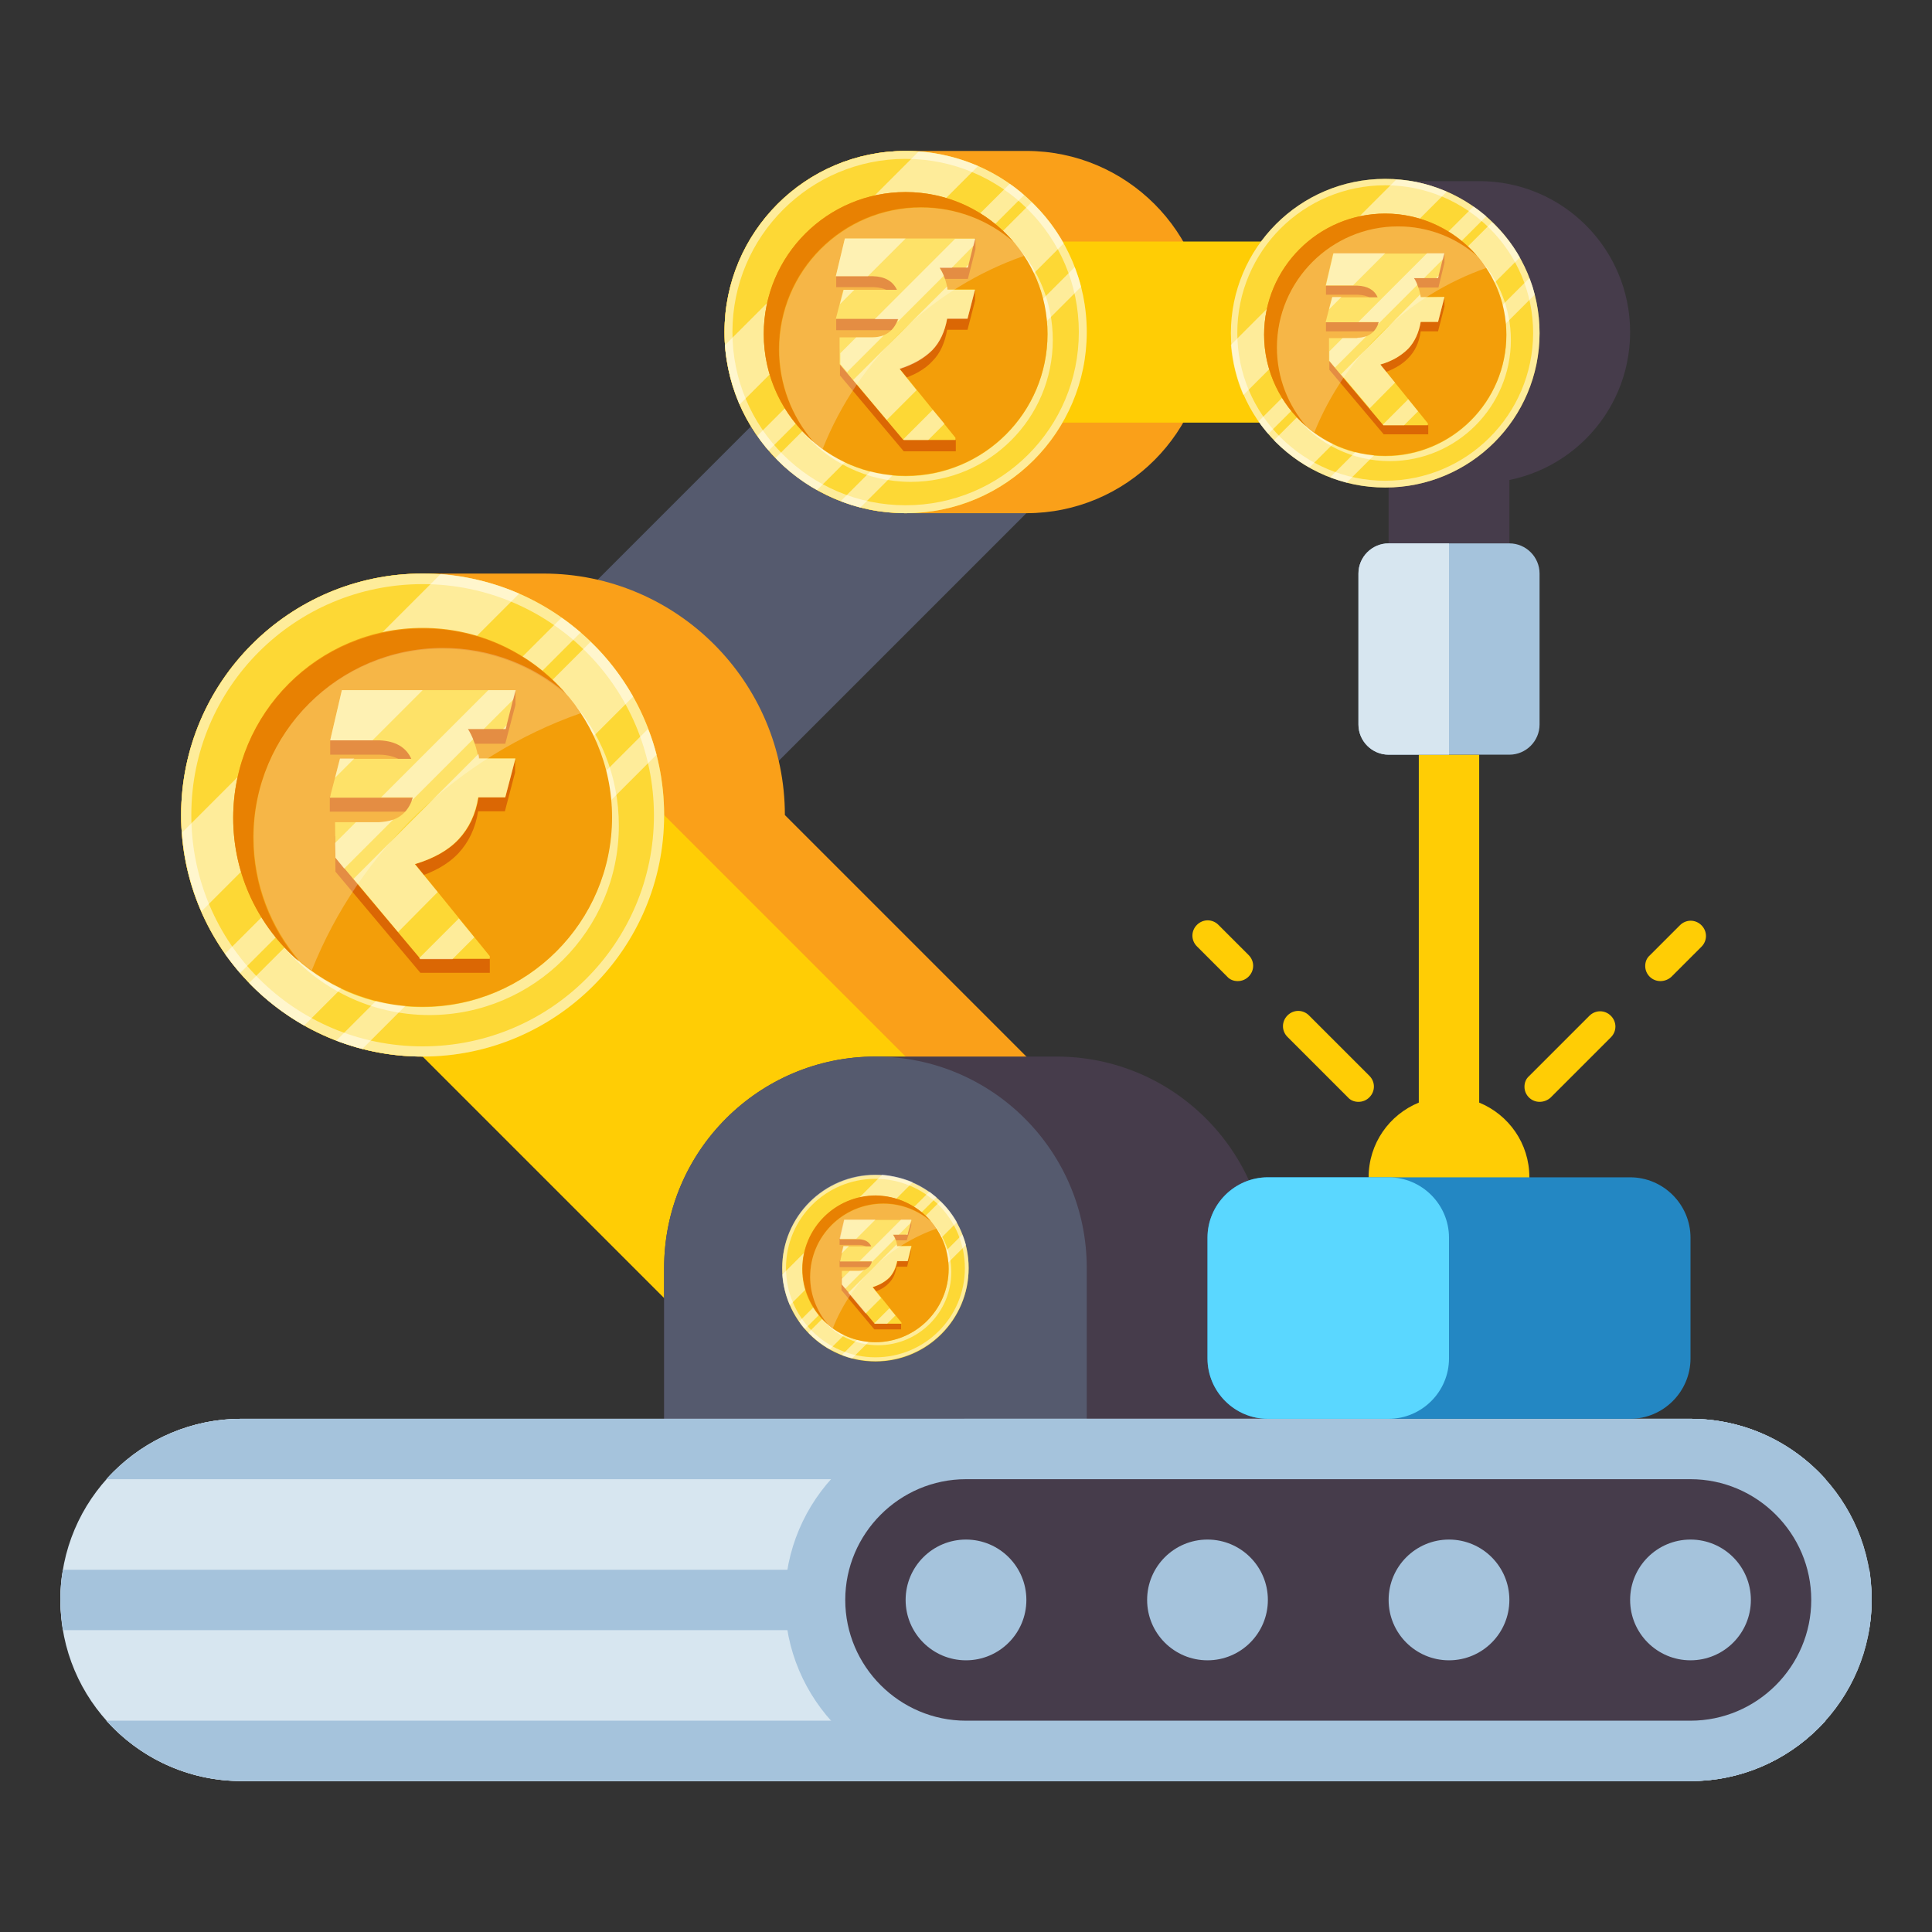 <?xml version="1.0" encoding="utf-8"?>
<!-- Generator: Adobe Illustrator 28.0.0, SVG Export Plug-In . SVG Version: 6.00 Build 0)  -->
<svg version="1.1" id="Layer_1" xmlns="http://www.w3.org/2000/svg" xmlns:xlink="http://www.w3.org/1999/xlink" x="0px" y="0px"
	 viewBox="0 0 512 512" style="enable-background:new 0 0 512 512;" xml:space="preserve">
<rect x="0" y="0" width="512" height="512" fill="#333333" stroke="none"/>
<style type="text/css">
	.st0{fill:#FFCD05;}
	.st1{fill:#555A6E;}
	.st2{fill:#FAA019;}
	.st3{fill:#463C4B;}
	.st4{fill:#A5C3DC;}
	.st5{fill:#D7E6F0;}
	.st6{fill:#2387C3;}
	.st7{fill:#5AD7FF;}
	.st8{fill:#FDD835;}
	.st9{opacity:0.5;fill:#FFFFFF;enable-background:new    ;}
	.st10{fill:#F39E09;}
	.st11{fill:#E88102;}
	.st12{fill:#DB6704;}
	.st13{opacity:0.25;fill:#FFFFFF;enable-background:new    ;}
</style>
<g>
	<path class="st0" d="M392,292.2V200h-16v92.2c-7.8,3.2-13.3,10.8-13.3,19.8c0,11.8,9.6,21.3,21.3,21.3s21.3-9.6,21.3-21.3
		C405.3,303,399.8,295.4,392,292.2z"/>
	<path class="st1" d="M136,272l-48-48l160-160l48,48L136,272z"/>
	<path class="st2" d="M280,288l-72-72c0-35.3-28.7-64-64-64h-32c-35.3,0-64,28.7-64,64s28.7,64,64,64h32l72,72L280,288z"/>
	<path class="st3" d="M368,120h32v24h-32V120z"/>
	<path class="st4" d="M400,200h-32c-4.4,0-8-3.6-8-8v-40c0-4.4,3.6-8,8-8h32c4.4,0,8,3.6,8,8v40C408,196.4,404.4,200,400,200z"/>
	<path class="st5" d="M384,200h-16c-4.4,0-8-3.6-8-8v-40c0-4.4,3.6-8,8-8h16V200z"/>
	<path class="st0" d="M176,216c0-35.3-28.7-64-64-64s-64,28.7-64,64s28.7,64,64,64l88,88l64-64L176,216z"/>
	<path class="st3" d="M280,280h-48c-30.9,0-56,25.1-56,56v40h160v-40C336,305.1,310.9,280,280,280z"/>
	<path class="st1" d="M232,280c-30.9,0-56,25.1-56,56v40h112v-40C288,305.1,262.9,280,232,280z"/>
	<circle class="st0" cx="232" cy="336" r="24"/>
	<circle class="st1" cx="112" cy="216" r="32"/>
	<path class="st2" d="M272,136h-32c-26.5,0-48-21.5-48-48s21.5-48,48-48h32c26.5,0,48,21.5,48,48S298.5,136,272,136z"/>
	<path class="st0" d="M368,64h-86.4c-8.3-14.3-23.8-24-41.6-24c-26.5,0-48,21.5-48,48s21.5,48,48,48c17.8,0,33.3-9.7,41.6-24H368V64
		z"/>
	<circle class="st1" cx="240" cy="88" r="24"/>
	<path class="st3" d="M392,128h-24c-22.1,0-40-17.9-40-40s17.9-40,40-40h24c22.1,0,40,17.9,40,40S414.1,128,392,128z"/>
	<circle class="st1" cx="368" cy="88" r="40"/>
	<circle class="st0" cx="368" cy="88" r="16"/>
	<path class="st5" d="M448,472H64c-26.5,0-48-21.5-48-48s21.5-48,48-48h384c26.5,0,48,21.5,48,48S474.5,472,448,472z"/>
	<path class="st5" d="M483.8,392H28.2c0.6-0.7,1.2-1.3,1.8-1.9C38.7,381.4,50.7,376,64,376h384C462.2,376,475,382.2,483.8,392z
		 M483.8,456c-0.6,0.7-1.2,1.3-1.8,1.9c-8.7,8.7-20.7,14.1-33.9,14.1H64c-14.2,0-27-6.2-35.8-16H483.8z M496,424
		c0,2.7-0.2,5.4-0.7,8H16.7c-0.4-2.6-0.7-5.3-0.7-8s0.2-5.4,0.7-8h478.7C495.8,418.6,496,421.3,496,424L496,424z"/>
	<path class="st4" d="M483.8,392H28.2c0.6-0.7,1.2-1.3,1.8-1.9C38.7,381.4,50.7,376,64,376h384C462.2,376,475,382.2,483.8,392z
		 M496,424c0,2.7-0.2,5.4-0.7,8H16.7c-0.4-2.6-0.7-5.3-0.7-8s0.2-5.4,0.7-8h478.7C495.8,418.6,496,421.3,496,424L496,424z
		 M483.8,456c-0.6,0.7-1.2,1.3-1.8,1.9c-8.7,8.7-20.7,14.1-33.9,14.1H64c-14.2,0-27-6.2-35.8-16H483.8z"/>
	<path class="st4" d="M448,472H256c-26.5,0-48-21.5-48-48s21.5-48,48-48h192c26.5,0,48,21.5,48,48S474.5,472,448,472z"/>
	<path class="st3" d="M256,456c-17.6,0-32-14.4-32-32s14.4-32,32-32h192c17.6,0,32,14.4,32,32s-14.4,32-32,32H256z"/>
	<circle class="st4" cx="256" cy="424" r="16"/>
	<circle class="st4" cx="320" cy="424" r="16"/>
	<circle class="st4" cx="384" cy="424" r="16"/>
	<circle class="st4" cx="448" cy="424" r="16"/>
	<path class="st6" d="M432,376h-96c-8.8,0-16-7.2-16-16v-32c0-8.8,7.2-16,16-16h96c8.8,0,16,7.2,16,16v32
		C448,368.8,440.8,376,432,376z"/>
	<path class="st7" d="M368,376h-32c-8.8,0-16-7.2-16-16v-32c0-8.8,7.2-16,16-16h32c8.8,0,16,7.2,16,16v32
		C384,368.8,376.8,376,368,376z"/>
	<path class="st0" d="M408,292c-2.2,0-4-1.8-4-4c0-1.1,0.4-2.1,1.2-2.8l16-16c1.6-1.6,4.1-1.6,5.7,0s1.6,4.1,0,5.7l-16,16
		C410.1,291.6,409.1,292,408,292z M440,260c-2.2,0-4-1.8-4-4c0-1.1,0.4-2.1,1.2-2.8l8-8c1.6-1.6,4.1-1.6,5.7,0
		c1.6,1.6,1.6,4.1,0,5.7l-8,8C442.1,259.6,441.1,260,440,260z M360,292c-1.1,0-2.1-0.4-2.8-1.2l-16-16c-1.6-1.6-1.6-4.1,0-5.7
		s4.1-1.6,5.7,0l16,16c1.6,1.6,1.6,4.1,0,5.7C362.1,291.6,361.1,292,360,292z M328,260c-1.1,0-2.1-0.4-2.8-1.2l-8-8
		c-1.6-1.6-1.6-4.1,0-5.7c1.6-1.6,4.1-1.6,5.7,0l8,8c1.6,1.6,1.6,4.1,0,5.7C330.1,259.6,329.1,260,328,260z"/>
</g>
<g>
	<path class="st8" d="M112,280c35.3,0,64-28.7,64-64c0-35.3-28.7-64-64-64s-64,28.7-64,64C48,251.3,76.7,280,112,280z"/>
	<path class="st9" d="M112,152c-35.3,0-64,28.7-64,64c0,35.3,28.7,64,64,64s64-28.7,64-64C176,180.7,147.4,152,112,152z M112,277.3
		c-33.9,0-61.3-27.4-61.3-61.3c0-33.9,27.5-61.2,61.3-61.2s61.3,27.4,61.3,61.3C173.3,249.9,145.9,277.3,112,277.3z"/>
	<path class="st9" d="M137.6,157.3l-84.2,84.2c-2.9-6.6-4.6-13.7-5.1-20.9l68.5-68.5C124.1,152.7,131.1,154.5,137.6,157.3z
		 M167.8,184.6l-87.2,87.2c-5.4-3.1-10.4-6.9-14.6-11.3l90.5-90.4C160.9,174.2,164.7,179.2,167.8,184.6z M153.9,167.6l-90.3,90.3
		c-1.4-1.7-2.7-3.3-4-5.1l89.2-89.1C150.5,164.8,152.2,166.2,153.9,167.6z M174,200l-78,78c-2.3-0.6-4.7-1.4-6.9-2.2l82.6-82.6
		C172.7,195.4,173.4,197.7,174,200z"/>
	<path class="st9" d="M164,218.8c0,27.7-22.5,50.2-50.2,50.2c-15.6,0-29.5-7.1-38.7-18.2c9.2,9.9,22.2,16.1,36.8,16.1
		c27.7,0,50.2-22.5,50.2-50.2c0-12.1-4.3-23.3-11.5-31.9C159,193.7,164,205.6,164,218.8z"/>
	<path class="st10" d="M112,266.8c27.7,0,50.2-22.5,50.2-50.2c0-27.7-22.5-50.2-50.2-50.2S61.8,189,61.8,216.7
		C61.8,244.4,84.3,266.8,112,266.8z"/>
	<path class="st11" d="M150,184c-8.8-7.5-20.2-12.1-32.7-12.1c-27.7,0-50.2,22.5-50.2,50.2c0,12.5,4.6,23.9,12.1,32.7
		c-10.6-9.2-17.4-22.8-17.4-38c0-27.7,22.5-50.2,50.2-50.2C127.2,166.5,140.8,173.3,150,184z"/>
	<path class="st12" d="M136.6,186.8v-3.9l-4.6,3.9H90.6l-3.1,9.3v3.9h13.2c4.2,0.1,7,1.8,8.4,4.9H90.1l-2.7,6.3v3.9h22
		c-1.4,4.3-4.3,6.5-9,6.5H88.8l0.1,9.4l22.5,26.8h18.4v-3.9l-3.3-0.8l-16.6-20.4c5-1.5,8.9-3.7,11.6-6.6c2.7-2.9,4.5-6.6,5.2-11.1
		h7.1l2.7-10.3V201l-3.8,3.9h-6c-0.4-2.9-1.4-5.5-2.8-7.8h10L136.6,186.8z"/>
	<path class="st8" d="M134,193.2h-10c1.4,2.3,2.3,4.9,2.8,7.8h9.8l-2.7,10.3h-7.1c-0.7,4.5-2.5,8.2-5.2,11.1
		c-2.7,2.9-6.6,5.1-11.6,6.6l19.8,24.4v0.7h-18.4l-22.5-26.8l-0.1-9.4h11.6c4.7-0.1,7.7-2.3,9-6.5h-22l2.7-10.3H109
		c-1.4-3.1-4.2-4.7-8.4-4.9H87.5l3.1-13.3h46L134,193.2z"/>
	<path class="st9" d="M90.1,201h3.8l-5.1,5.1L90.1,201z M112,182.9l-13.3,13.3H87.5l3.1-13.3H112z M134,193.2h-0.7l1-1L134,193.2z
		 M136.6,201l-2.7,10.3h-7.2c-0.7,4.5-2.5,8.2-5.2,11.1c-2.7,2.9-6.6,5.1-11.6,6.6l6.1,7.4l-10.5,10.6l-11.8-14.1l33.1-33.1
		c0.1,0.4,0.2,0.8,0.2,1.2L136.6,201z M100.4,217.9c1.4-0.1,2.7-0.3,3.8-0.7l-13,13l-2.3-2.9l-0.1-3.9l5.5-5.5H100.4z M136.7,182.9
		l-0.7,2.5l-7.8,7.8H124c0.6,0.9,1,1.8,1.4,2.7l-16.4,16.4c0.2-0.3,0.3-0.7,0.4-1H101l28.4-28.4H136.7z M125.7,248.4l-5.8,5.8h-8.6
		l-0.2-0.3l10.5-10.5L125.7,248.4z"/>
	<path class="st13" d="M153.9,189c-32.5,11.4-58.6,36.4-71.3,68.2c-1.1-0.8-2.2-1.7-3.3-2.6c-7.5-8.8-12.1-20.2-12.1-32.7
		c0-27.7,22.5-50.2,50.2-50.2c12.5,0,23.9,4.6,32.7,12.1C151.4,185.5,152.7,187.2,153.9,189z"/>
</g>
<g>
	<path class="st8" d="M240,136c26.5,0,48-21.5,48-48c0-26.5-21.5-48-48-48s-48,21.5-48,48C192,114.5,213.5,136,240,136z"/>
	<path class="st9" d="M240,40c-26.5,0-48,21.5-48,48c0,26.5,21.5,48,48,48s48-21.5,48-48C288,61.5,266.6,40,240,40z M240,133.9
		c-25.4,0-45.9-20.5-45.9-45.9c0-25.4,20.6-45.9,45.9-45.9s45.9,20.5,45.9,45.9C285.9,113.4,265.4,133.9,240,133.9z"/>
	<path class="st9" d="M259.2,44L196,107.2c-2.1-5-3.4-10.3-3.9-15.7l51.4-51.4C249.1,40.6,254.3,41.9,259.2,44z M281.9,64.5
		l-65.4,65.4c-4.1-2.3-7.8-5.1-11-8.5l67.9-67.8C276.7,56.7,279.6,60.4,281.9,64.5z M271.4,51.7l-67.7,67.7c-1.1-1.2-2.1-2.5-3-3.9
		l66.9-66.8C268.9,49.6,270.2,50.6,271.4,51.7z M286.5,76L228,134.5c-1.8-0.4-3.5-1-5.2-1.7l62-62C285.5,72.6,286.1,74.3,286.5,76z"
		/>
	<path class="st9" d="M279,90.1c0,20.8-16.9,37.6-37.6,37.6c-11.7,0-22.1-5.3-29-13.6c6.9,7.4,16.7,12.1,27.6,12.1
		c20.8,0,37.6-16.9,37.6-37.6c0-9.1-3.2-17.5-8.6-23.9C275.2,71.3,279,80.2,279,90.1z"/>
	<path class="st10" d="M240,126.1c20.8,0,37.6-16.8,37.6-37.6c0-20.8-16.8-37.6-37.6-37.6s-37.6,16.8-37.6,37.6
		C202.4,109.3,219.2,126.1,240,126.1z"/>
	<path class="st11" d="M268.5,64c-6.6-5.7-15.2-9.1-24.5-9.1c-20.8,0-37.6,16.9-37.6,37.6c0,9.4,3.4,17.9,9.1,24.5
		c-8-6.9-13.1-17.1-13.1-28.5c0-20.8,16.9-37.6,37.6-37.6C251.4,50.9,261.6,56,268.5,64z"/>
	<path class="st12" d="M258.5,66.1v-3l-3.4,3H224l-2.4,7v3h9.9c3.1,0.1,5.2,1.3,6.3,3.6h-14.2l-2,4.8v3h16.5c-1,3.2-3.3,4.8-6.8,4.9
		h-8.7l0,7.1l16.9,20.1h13.8v-3l-2.5-0.6l-12.4-15.3c3.8-1.2,6.7-2.8,8.7-5c2.1-2.1,3.3-4.9,3.9-8.3h5.4l2-7.7v-3l-2.8,3h-4.5
		c-0.3-2.1-1-4.1-2.1-5.8h7.5L258.5,66.1z"/>
	<path class="st8" d="M256.5,70.9H249c1.1,1.8,1.8,3.7,2.1,5.8h7.3l-2,7.7h-5.4c-0.6,3.4-1.9,6.2-3.9,8.3c-2.1,2.1-5,3.8-8.7,5
		l14.8,18.3v0.6h-13.8l-16.9-20.1l0-7.1h8.7c3.5-0.1,5.7-1.7,6.8-4.9h-16.5l2-7.7h14.2c-1.1-2.3-3.2-3.5-6.3-3.6h-9.9l2.4-10h34.5
		L256.5,70.9z"/>
	<path class="st9" d="M223.6,76.8h2.8l-3.8,3.8L223.6,76.8z M240,63.2l-10,10h-8.5l2.4-10H240z M256.5,70.9h-0.6l0.8-0.8L256.5,70.9
		z M258.4,76.8l-2,7.7H251c-0.6,3.4-1.9,6.2-3.9,8.3c-2.1,2.1-4.9,3.8-8.7,5l4.5,5.6l-7.9,7.9l-8.9-10.6L251,75.9
		c0,0.3,0.1,0.6,0.1,0.9L258.4,76.8z M231.3,89.4c1.1,0,2-0.2,2.9-0.5l-9.7,9.7l-1.8-2.1l0-2.9l4.2-4.2H231.3z M258.5,63.2l-0.5,1.9
		l-5.8,5.9H249c0.4,0.6,0.8,1.3,1.1,2.1l-12.3,12.3c0.1-0.3,0.2-0.5,0.3-0.8h-6.3l21.3-21.3H258.5z M250.3,112.3l-4.3,4.3h-6.4
		l-0.2-0.2l7.8-7.8L250.3,112.3z"/>
	<path class="st13" d="M271.4,67.8c-24.4,8.5-43.9,27.3-53.4,51.2c-0.9-0.6-1.7-1.2-2.4-1.9c-5.7-6.6-9.1-15.2-9.1-24.5
		c0-20.8,16.9-37.6,37.6-37.6c9.4,0,17.9,3.4,24.5,9.1C269.6,65.1,270.5,66.4,271.4,67.8z"/>
</g>
<g>
	<path class="st8" d="M367.1,129.2c22.6,0,40.9-18.3,40.9-40.9c0-22.6-18.3-40.9-40.9-40.9s-40.9,18.3-40.9,40.9
		C326.2,110.9,344.5,129.2,367.1,129.2z"/>
	<path class="st9" d="M367.1,47.4c-22.6,0-40.9,18.3-40.9,40.9c0,22.6,18.3,40.9,40.9,40.9S408,110.9,408,88.3
		C408,65.7,389.7,47.4,367.1,47.4z M367.1,127.4c-21.6,0-39.2-17.5-39.2-39.2c0-21.6,17.5-39.1,39.2-39.1
		c21.6,0,39.2,17.5,39.2,39.2C406.2,109.9,388.7,127.4,367.1,127.4z"/>
	<path class="st9" d="M383.4,50.8l-53.9,53.9c-1.8-4.2-2.9-8.7-3.3-13.3l43.8-43.8C374.8,47.8,379.3,49,383.4,50.8z M402.8,68.2
		L347,123.9c-3.5-2-6.6-4.4-9.4-7.2l57.8-57.8C398.3,61.6,400.8,64.7,402.8,68.2z M393.9,57.3L336.1,115c-0.9-1.1-1.8-2.1-2.6-3.3
		l57-57C391.7,55.5,392.8,56.4,393.9,57.3z M406.7,78.1l-49.8,49.8c-1.5-0.4-3-0.9-4.4-1.4l52.8-52.8
		C405.9,75.1,406.4,76.6,406.7,78.1z"/>
	<path class="st9" d="M400.4,90.1c0,17.7-14.4,32.1-32.1,32.1c-9.9,0-18.8-4.5-24.7-11.6c5.8,6.3,14.2,10.3,23.5,10.3
		c17.7,0,32.1-14.4,32.1-32.1c0-7.8-2.7-14.9-7.3-20.4C397.1,74,400.4,81.7,400.4,90.1z"/>
	<path class="st10" d="M367.1,120.8c17.7,0,32.1-14.4,32.1-32.1c0-17.7-14.4-32.1-32.1-32.1C349.4,56.6,335,71,335,88.7
		C335,106.4,349.4,120.8,367.1,120.8z"/>
	<path class="st11" d="M391.4,67.8c-5.6-4.8-12.9-7.8-20.9-7.8c-17.7,0-32.1,14.4-32.1,32.1c0,8,2.9,15.3,7.8,20.9
		c-6.8-5.9-11.2-14.6-11.2-24.3c0-17.7,14.4-32.1,32.1-32.1C376.8,56.6,385.5,61,391.4,67.8z"/>
	<path class="st12" d="M382.8,69.6v-2.5l-2.9,2.5h-26.5l-2,6v2.5h8.4c2.7,0.1,4.5,1.1,5.4,3.1h-12.1l-1.7,4.1v2.5h14.1
		c-0.9,2.7-2.8,4.1-5.8,4.2h-7.4l0,6l14.4,17.1h11.8v-2.5l-2.1-0.5l-10.6-13c3.2-1,5.7-2.4,7.4-4.2c1.8-1.8,2.9-4.2,3.3-7.1h4.6
		l1.7-6.6v-2.5l-2.4,2.5h-3.8c-0.3-1.8-0.9-3.5-1.8-5h6.4L382.8,69.6z"/>
	<path class="st8" d="M381.1,73.7h-6.4c0.9,1.5,1.5,3.1,1.8,5h6.3l-1.7,6.6h-4.6c-0.5,2.9-1.6,5.3-3.3,7.1c-1.8,1.8-4.2,3.3-7.4,4.2
		l12.6,15.6v0.5h-11.8l-14.4-17.1l0-6h7.4c3-0.1,4.9-1.5,5.8-4.2h-14.1l1.7-6.6h12.1c-0.9-2-2.7-3-5.4-3.1h-8.4l2-8.5h29.4
		L381.1,73.7z"/>
	<path class="st9" d="M353.1,78.7h2.4l-3.3,3.3L353.1,78.7z M367.1,67.1l-8.5,8.5h-7.2l2-8.5H367.1z M381.1,73.7h-0.5l0.7-0.7
		L381.1,73.7z M382.8,78.7l-1.7,6.6h-4.6c-0.5,2.9-1.6,5.3-3.3,7.1c-1.8,1.8-4.2,3.3-7.4,4.2l3.9,4.8l-6.7,6.8l-7.6-9L376.4,78
		c0,0.3,0.1,0.5,0.1,0.8L382.8,78.7z M359.7,89.5c0.9,0,1.7-0.2,2.4-0.4l-8.3,8.3l-1.5-1.8l0-2.5l3.5-3.5H359.7z M382.8,67.1
		l-0.4,1.6l-5,5h-2.7c0.4,0.5,0.7,1.1,0.9,1.8l-10.5,10.5c0.1-0.2,0.2-0.4,0.3-0.7h-5.4l18.2-18.2H382.8z M375.8,109l-3.7,3.7h-5.5
		l-0.1-0.2l6.7-6.7L375.8,109z"/>
	<path class="st13" d="M393.9,71c-20.8,7.3-37.4,23.3-45.6,43.6c-0.7-0.5-1.4-1.1-2.1-1.6c-4.8-5.6-7.8-12.9-7.8-20.9
		c0-17.7,14.4-32.1,32.1-32.1c8,0,15.3,2.9,20.9,7.8C392.3,68.8,393.1,69.9,393.9,71z"/>
</g>
<g>
	<path class="st8" d="M232,360.8c13.7,0,24.7-11.1,24.7-24.7c0-13.7-11.1-24.7-24.7-24.7s-24.7,11.1-24.7,24.7
		C207.3,349.7,218.3,360.8,232,360.8z"/>
	<path class="st9" d="M232,311.3c-13.7,0-24.7,11.1-24.7,24.7c0,13.7,11.1,24.7,24.7,24.7s24.7-11.1,24.7-24.7
		C256.7,322.4,245.7,311.3,232,311.3z M232,359.7c-13.1,0-23.7-10.6-23.7-23.7c0-13.1,10.6-23.6,23.7-23.6s23.7,10.6,23.7,23.7
		C255.7,349.1,245.1,359.7,232,359.7z"/>
	<path class="st9" d="M241.9,313.3l-32.6,32.6c-1.1-2.6-1.8-5.3-2-8.1l26.5-26.5C236.7,311.6,239.4,312.3,241.9,313.3z M253.6,323.9
		l-33.7,33.7c-2.1-1.2-4-2.7-5.7-4.4l35-34.9C250.9,319.9,252.4,321.8,253.6,323.9z M248.2,317.3l-34.9,34.9c-0.6-0.6-1.1-1.3-1.5-2
		l34.5-34.4C246.9,316.2,247.5,316.8,248.2,317.3z M256,329.9L225.8,360c-0.9-0.2-1.8-0.5-2.7-0.9l31.9-31.9
		C255.5,328.1,255.7,329,256,329.9z"/>
	<path class="st9" d="M252.1,337.1c0,10.7-8.7,19.4-19.4,19.4c-6,0-11.4-2.7-14.9-7c3.5,3.8,8.6,6.2,14.2,6.2
		c10.7,0,19.4-8.7,19.4-19.4c0-4.7-1.7-9-4.4-12.3C250.1,327.4,252.1,332,252.1,337.1z"/>
	<path class="st10" d="M232,355.7c10.7,0,19.4-8.7,19.4-19.4c0-10.7-8.7-19.4-19.4-19.4s-19.4,8.7-19.4,19.4
		C212.6,347,221.3,355.7,232,355.7z"/>
	<path class="st11" d="M246.7,323.6c-3.4-2.9-7.8-4.7-12.6-4.7c-10.7,0-19.4,8.7-19.4,19.4c0,4.8,1.8,9.2,4.7,12.6
		c-4.1-3.6-6.7-8.8-6.7-14.7c0-10.7,8.7-19.4,19.4-19.4C237.9,316.9,243.1,319.5,246.7,323.6z"/>
	<path class="st12" d="M241.5,324.8v-1.5l-1.8,1.5h-16l-1.2,3.6v1.5h5.1c1.6,0,2.7,0.7,3.2,1.9h-7.3l-1,2.5v1.5h8.5
		c-0.5,1.7-1.7,2.5-3.5,2.5H223l0,3.6l8.7,10.4h7.1v-1.5l-1.3-0.3l-6.4-7.9c1.9-0.6,3.4-1.4,4.5-2.6c1.1-1.1,1.7-2.5,2-4.3h2.8l1-4
		v-1.5l-1.5,1.5h-2.3c-0.2-1.1-0.5-2.1-1.1-3h3.8L241.5,324.8z"/>
	<path class="st8" d="M240.5,327.2h-3.8c0.6,0.9,0.9,1.9,1.1,3h3.8l-1,4h-2.8c-0.3,1.7-1,3.2-2,4.3c-1.1,1.1-2.6,2-4.5,2.6l7.6,9.4
		v0.3h-7.1l-8.7-10.4l0-3.6h4.5c1.8,0,3-0.9,3.5-2.5h-8.5l1-4h7.3c-0.6-1.2-1.6-1.8-3.2-1.9h-5.1l1.2-5.1h17.8L240.5,327.2z"/>
	<path class="st9" d="M223.5,330.2h1.5l-2,2L223.5,330.2z M232,323.2l-5.1,5.1h-4.4l1.2-5.1H232z M240.5,327.2h-0.3l0.4-0.4
		L240.5,327.2z M241.5,330.2l-1,4h-2.8c-0.3,1.7-1,3.2-2,4.3c-1.1,1.1-2.5,2-4.5,2.6l2.3,2.9l-4.1,4.1l-4.6-5.5l12.8-12.8
		c0,0.2,0.1,0.3,0.1,0.5L241.5,330.2z M227.5,336.8c0.6,0,1-0.1,1.5-0.3l-5,5l-0.9-1.1l0-1.5l2.1-2.1H227.5z M241.5,323.2l-0.3,1
		l-3,3h-1.6c0.2,0.3,0.4,0.7,0.6,1.1l-6.3,6.3c0.1-0.1,0.1-0.3,0.2-0.4h-3.3l11-11H241.5z M237.3,348.6l-2.2,2.2h-3.3l-0.1-0.1l4-4
		L237.3,348.6z"/>
	<path class="st13" d="M248.2,325.6c-12.6,4.4-22.6,14.1-27.5,26.4c-0.4-0.3-0.9-0.6-1.3-1c-2.9-3.4-4.7-7.8-4.7-12.6
		c0-10.7,8.7-19.4,19.4-19.4c4.8,0,9.2,1.8,12.6,4.7C247.2,324.2,247.7,324.9,248.2,325.6z"/>
</g>
</svg>
